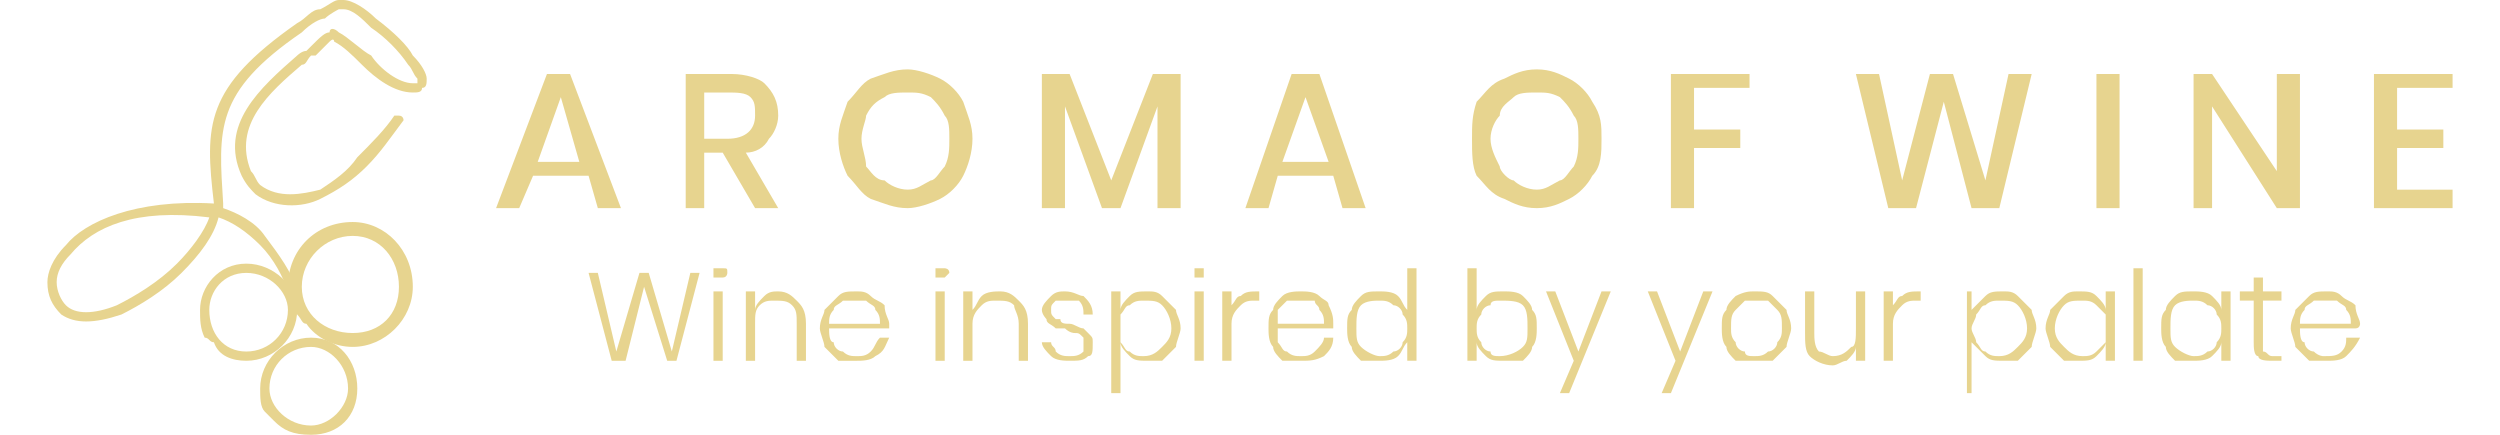 <?xml version="1.0" encoding="UTF-8"?>
<!DOCTYPE svg PUBLIC "-//W3C//DTD SVG 1.1//EN" "http://www.w3.org/Graphics/SVG/1.1/DTD/svg11.dtd">
<!-- Creator: CorelDRAW X7 -->
<svg xmlns="http://www.w3.org/2000/svg" xml:space="preserve" width="230px" height="40px" version="1.1" style="shape-rendering:geometricPrecision; text-rendering:geometricPrecision; image-rendering:optimizeQuality; fill-rule:evenodd; clip-rule:evenodd"
viewBox="0 0 520 94"
 xmlns:xlink="http://www.w3.org/1999/xlink">
 <defs>
  <style type="text/css">
   <![CDATA[
    .fil1 {fill:#E7D48F}
    .fil0 {fill:#E7D48F;fill-rule:nonzero}
   ]]>
  </style>
 </defs>
 <g id="Layer_x0020_1">
  <g id="_334369768">
   <g>
    <path class="fil0" d="M75 25c0,0 1,0 1,0 1,0 1,1 1,1 -3,4 -5,7 -8,10 -3,3 -6,5 -10,7 -4,2 -10,2 -14,-1 -1,-1 -2,-2 -3,-4 -5,-11 4,-19 12,-26 0,0 1,-1 2,-1l1 -1c2,-2 3,-3 4,-3 0,-1 1,-1 2,0 2,1 5,4 7,5 2,3 6,6 9,6 0,0 0,0 1,0 0,0 0,-1 0,-1 -1,-1 -1,-2 -2,-3l0 0c-2,-3 -5,-6 -8,-8 -2,-2 -4,-4 -6,-4l0 0c0,0 0,0 0,0l0 0c0,0 0,0 -1,0 0,0 -2,1 -3,2 -1,0 -3,1 -5,3 -19,13 -18,21 -17,37l0 1c3,1 7,3 9,6 3,4 6,8 7,12 0,0 -1,1 -1,1 -1,0 -1,0 -1,-1 -1,-3 -3,-7 -6,-10 -3,-3 -6,-5 -9,-6 -1,4 -4,8 -8,12 -4,4 -9,7 -13,9 -6,2 -10,2 -13,0 -2,-2 -3,-4 -3,-7 0,-2 1,-5 4,-8 4,-5 15,-10 32,-9l0 0c-2,-17 -2,-25 18,-39 2,-1 3,-3 5,-3 2,-1 3,-2 4,-2 0,0 0,0 1,0l0 0c0,0 0,0 0,0l0 0c2,0 5,2 7,4 4,3 7,6 8,8l0 0c2,2 3,4 3,5 0,1 0,2 -1,2 0,1 -1,1 -2,1 -4,0 -8,-3 -11,-6 -2,-2 -4,-4 -6,-5 0,0 0,-1 -1,0 0,0 -1,1 -3,3l-1 0c-1,1 -1,2 -2,2 -7,6 -15,13 -11,23 1,1 1,2 2,3 4,3 9,2 13,1 3,-2 6,-4 8,-7 3,-3 6,-6 8,-9zm-11 -23l0 0 0 0c0,0 0,0 0,0l0 0zm-36 55c3,-3 6,-7 7,-10 -16,-2 -25,2 -30,8 -2,2 -3,4 -3,6 0,2 1,4 2,5 2,2 6,2 11,0 4,-2 9,-5 13,-9z"/>
    <g>
     <path class="fil1" d="M66 51c6,0 10,5 10,11 0,6 -4,10 -10,10 -6,0 -11,-4 -11,-10 0,-6 5,-11 11,-11zm-10 19c2,3 6,5 10,5 7,0 13,-6 13,-13 0,-8 -6,-14 -13,-14 -8,0 -14,6 -14,14 0,2 1,4 2,6 1,1 1,2 2,2z"/>
     <path class="fil1" d="M57 75c4,0 8,4 8,9 0,4 -4,8 -8,8 -5,0 -9,-4 -9,-8 0,-5 4,-9 9,-9zm-8 16c2,2 4,3 8,3 6,0 10,-4 10,-10 0,-6 -4,-11 -10,-11 -6,0 -11,5 -11,11 0,2 0,4 1,5 1,1 1,1 2,2z"/>
     <path class="fil1" d="M43 59c5,0 9,4 9,8 0,5 -4,9 -9,9 -5,0 -8,-4 -8,-9 0,-4 3,-8 8,-8zm-7 15c1,3 4,4 7,4 6,0 11,-5 11,-11 0,-5 -5,-10 -11,-10 -6,0 -10,5 -10,10 0,2 0,4 1,6 1,0 1,1 2,1z"/>
    </g>
   </g>
   <g>
    <path class="fil0" d="M117 38l-12 0 -3 7 -5 0 11 -29 5 0 11 29 -5 0 -2 -7zm-2 -3l-4 -14 -5 14 9 0zm38 10l-7 -12 -4 0 0 12 -4 0 0 -29 10 0c3,0 6,1 7,2 2,2 3,4 3,7 0,2 -1,4 -2,5 -1,2 -3,3 -5,3l7 12 -5 0zm-11 -15l5 0c4,0 6,-2 6,-5 0,-2 0,-3 -1,-4 -1,-1 -3,-1 -5,-1l-5 0 0 10zm44 -15c2,0 5,1 7,2 2,1 4,3 5,5 1,3 2,5 2,8 0,3 -1,6 -2,8 -1,2 -3,4 -5,5 -2,1 -5,2 -7,2 -3,0 -5,-1 -8,-2 -2,-1 -3,-3 -5,-5 -1,-2 -2,-5 -2,-8 0,-3 1,-5 2,-8 2,-2 3,-4 5,-5 3,-1 5,-2 8,-2zm0 5c-2,0 -4,0 -5,1 -2,1 -3,2 -4,4 0,1 -1,3 -1,5 0,2 1,4 1,6 1,1 2,3 4,3 1,1 3,2 5,2 2,0 3,-1 5,-2 1,0 2,-2 3,-3 1,-2 1,-4 1,-6 0,-2 0,-4 -1,-5 -1,-2 -2,-3 -3,-4 -2,-1 -3,-1 -5,-1zm59 -4l0 29 -5 0 0 -22 -8 22 -4 0 -8 -22 0 22 -5 0 0 -29 6 0 9 23 9 -23 6 0zm33 22l-12 0 -2 7 -5 0 10 -29 6 0 10 29 -5 0 -2 -7zm-1 -3l-5 -14 -5 14 10 0zm45 -20c3,0 5,1 7,2 2,1 4,3 5,5 2,3 2,5 2,8 0,3 0,6 -2,8 -1,2 -3,4 -5,5 -2,1 -4,2 -7,2 -3,0 -5,-1 -7,-2 -3,-1 -4,-3 -6,-5 -1,-2 -1,-5 -1,-8 0,-3 0,-5 1,-8 2,-2 3,-4 6,-5 2,-1 4,-2 7,-2zm0 5c-2,0 -4,0 -5,1 -1,1 -3,2 -3,4 -1,1 -2,3 -2,5 0,2 1,4 2,6 0,1 2,3 3,3 1,1 3,2 5,2 2,0 3,-1 5,-2 1,0 2,-2 3,-3 1,-2 1,-4 1,-6 0,-2 0,-4 -1,-5 -1,-2 -2,-3 -3,-4 -2,-1 -3,-1 -5,-1zm46 -4l0 3 -12 0 0 9 10 0 0 4 -10 0 0 13 -5 0 0 -29 17 0zm61 0l-7 29 -6 0 -6 -23 -6 23 -6 0 -7 -29 5 0 5 23 6 -23 5 0 7 23 5 -23 5 0zm19 0l0 29 -5 0 0 -29 5 0zm39 29l-5 0 -14 -22 0 22 -4 0 0 -29 4 0 14 21 0 -21 5 0 0 29zm21 -26l0 9 10 0 0 4 -10 0 0 9 12 0 0 4 -17 0 0 -29 17 0 0 3 -12 0z"/>
    <path class="fil0" d="M141 59l-5 19 -2 0 -5 -16 -4 16 -3 0 -5 -19 2 0 4 17 5 -17 2 0 5 17 4 -17 2 0zm3 0c0,-1 0,-1 0,-1 1,0 1,0 1,0 1,0 1,0 1,0 1,0 1,0 1,1 0,0 0,1 -1,1 0,0 0,0 -1,0 0,0 0,0 -1,0 0,0 0,-1 0,-1zm2 4l0 15 -2 0 0 -15 2 0zm12 0c2,0 3,1 4,2 1,1 2,2 2,5l0 8 -2 0 0 -8c0,-2 0,-3 -1,-4 -1,-1 -2,-1 -4,-1 -1,0 -2,0 -3,1 -1,1 -1,2 -1,4l0 8 -2 0 0 -15 2 0 0 4c0,-1 1,-2 2,-3 1,-1 2,-1 3,-1zm17 14c1,0 2,0 3,-1 1,-1 1,-2 2,-3l2 0c-1,2 -1,3 -3,4 -1,1 -3,1 -4,1 -2,0 -3,0 -4,0 -1,-1 -2,-2 -3,-3 0,-1 -1,-3 -1,-4 0,-2 1,-3 1,-4 1,-1 2,-2 3,-3 1,-1 2,-1 4,-1 1,0 2,0 3,1 1,1 2,1 3,2 0,2 1,3 1,4 0,0 0,1 0,1l-13 0c0,1 0,3 1,3 0,1 1,2 2,2 1,1 2,1 3,1zm0 -12c-1,0 -2,0 -3,0 -1,1 -2,1 -2,2 -1,1 -1,2 -1,3l11 0c0,-1 0,-2 -1,-3 0,-1 -1,-1 -2,-2 -1,0 -1,0 -2,0zm17 -6c0,-1 0,-1 0,-1 0,0 1,0 1,0 1,0 1,0 1,0 0,0 1,0 1,1 0,0 -1,1 -1,1 0,0 0,0 -1,0 0,0 -1,0 -1,0 0,0 0,-1 0,-1zm2 4l0 15 -2 0 0 -15 2 0zm12 0c2,0 3,1 4,2 1,1 2,2 2,5l0 8 -2 0 0 -8c0,-2 -1,-3 -1,-4 -1,-1 -2,-1 -4,-1 -1,0 -2,0 -3,1 -1,1 -2,2 -2,4l0 8 -2 0 0 -15 2 0 0 4c1,-1 1,-2 2,-3 1,-1 3,-1 4,-1zm14 0c2,0 3,1 4,1 1,1 2,2 2,4l-2 0c0,-1 0,-2 -1,-3 -1,0 -2,0 -3,0 -1,0 -2,0 -2,0 -1,1 -1,1 -1,2 0,1 0,1 1,2 0,0 0,0 1,0 0,1 1,1 2,1 1,0 2,1 3,1 0,0 1,1 1,1 1,1 1,1 1,2 0,2 0,3 -1,3 -1,1 -2,1 -4,1 -1,0 -3,0 -4,-1 -1,-1 -2,-2 -2,-3l2 0c0,1 1,1 1,2 1,1 2,1 3,1 1,0 2,0 3,-1 0,0 0,-1 0,-2 0,0 0,-1 0,-1 -1,-1 -1,-1 -2,-1 0,0 -1,0 -2,-1 -1,0 -2,0 -2,0 -1,-1 -2,-1 -2,-2 0,0 -1,-1 -1,-2 0,-1 1,-2 2,-3 1,-1 2,-1 3,-1zm18 0c1,0 2,0 3,1 1,1 2,2 3,3 0,1 1,2 1,4 0,1 -1,3 -1,4 -1,1 -2,2 -3,3 -1,0 -2,0 -3,0 -2,0 -3,0 -4,-1 -1,-1 -2,-2 -2,-3l0 11 -2 0 0 -22 2 0 0 4c0,-1 1,-2 2,-3 1,-1 2,-1 4,-1zm-1 2c-1,0 -2,0 -3,1 -1,0 -1,1 -2,2 0,1 0,2 0,3 0,1 0,2 0,3 1,1 1,2 2,2 1,1 2,1 3,1 2,0 3,-1 4,-2 1,-1 2,-2 2,-4 0,-2 -1,-4 -2,-5 -1,-1 -2,-1 -4,-1zm11 -6c0,-1 0,-1 0,-1 0,0 1,0 1,0 0,0 1,0 1,0 0,0 0,0 0,1 0,0 0,1 0,1 0,0 -1,0 -1,0 0,0 -1,0 -1,0 0,0 0,-1 0,-1zm2 4l0 15 -2 0 0 -15 2 0zm6 3c1,-1 1,-2 2,-2 1,-1 2,-1 4,-1l0 2 -1 0c-1,0 -2,0 -3,1 -1,1 -2,2 -2,4l0 8 -2 0 0 -15 2 0 0 3zm15 11c1,0 2,0 3,-1 1,-1 2,-2 2,-3l2 0c0,2 -1,3 -2,4 -2,1 -3,1 -5,1 -1,0 -3,0 -4,0 -1,-1 -2,-2 -2,-3 -1,-1 -1,-3 -1,-4 0,-2 0,-3 1,-4 0,-1 1,-2 2,-3 1,-1 3,-1 4,-1 1,0 3,0 4,1 1,1 2,1 2,2 1,2 1,3 1,4 0,0 0,1 0,1l-12 0c0,1 0,3 0,3 1,1 1,2 2,2 1,1 2,1 3,1zm0 -12c-1,0 -2,0 -3,0 -1,1 -1,1 -2,2 0,1 0,2 0,3l10 0c0,-1 0,-2 -1,-3 0,-1 -1,-1 -1,-2 -1,0 -2,0 -3,0zm17 -2c1,0 3,0 4,1 1,1 1,2 2,3l0 -9 2 0 0 20 -2 0 0 -4c-1,1 -1,2 -2,3 -1,1 -3,1 -4,1 -2,0 -3,0 -4,0 -1,-1 -2,-2 -2,-3 -1,-1 -1,-3 -1,-4 0,-2 0,-3 1,-4 0,-1 1,-2 2,-3 1,-1 2,-1 4,-1zm0 2c-1,0 -3,0 -4,1 -1,1 -1,3 -1,5 0,2 0,3 1,4 1,1 3,2 4,2 1,0 2,0 3,-1 1,0 2,-1 2,-2 1,-1 1,-2 1,-3 0,-1 0,-2 -1,-3 0,-1 -1,-2 -2,-2 -1,-1 -2,-1 -3,-1zm27 -2c1,0 3,0 4,1 1,1 2,2 2,3 1,1 1,2 1,4 0,1 0,3 -1,4 0,1 -1,2 -2,3 -1,0 -3,0 -4,0 -2,0 -3,0 -4,-1 -1,-1 -2,-2 -2,-3l0 4 -2 0 0 -20 2 0 0 9c0,-1 1,-2 2,-3 1,-1 2,-1 4,-1zm-1 2c-1,0 -2,0 -2,1 -1,0 -2,1 -2,2 -1,1 -1,2 -1,3 0,1 0,2 1,3 0,1 1,2 2,2 0,1 1,1 2,1 2,0 4,-1 5,-2 1,-1 1,-2 1,-4 0,-2 0,-4 -1,-5 -1,-1 -3,-1 -5,-1zm12 -2l5 13 5 -13 2 0 -9 22 -2 0 3 -7 -6 -15 2 0zm22 0l5 13 5 -13 2 0 -9 22 -2 0 3 -7 -6 -15 2 0zm21 0c2,0 3,0 4,1 1,1 2,2 3,3 0,1 1,2 1,4 0,1 -1,3 -1,4 -1,1 -2,2 -3,3 -1,0 -2,0 -4,0 -1,0 -2,0 -4,0 -1,-1 -2,-2 -2,-3 -1,-1 -1,-3 -1,-4 0,-2 0,-3 1,-4 0,-1 1,-2 2,-3 2,-1 3,-1 4,-1zm0 2c-1,0 -2,0 -2,0 -1,1 -2,2 -2,2 -1,1 -1,2 -1,4 0,1 0,2 1,3 0,1 1,2 2,2 0,1 1,1 2,1 1,0 2,0 3,-1 1,0 2,-1 2,-2 1,-1 1,-2 1,-3 0,-2 0,-3 -1,-4 0,0 -1,-1 -2,-2 -1,0 -2,0 -3,0zm24 -2l0 15 -2 0 0 -3c0,1 -1,2 -2,3 -1,0 -2,1 -3,1 -2,0 -4,-1 -5,-2 -1,-1 -1,-3 -1,-5l0 -9 2 0 0 9c0,1 0,3 1,4 1,0 2,1 3,1 2,0 3,-1 4,-2 1,0 1,-2 1,-4l0 -8 2 0zm6 3c1,-1 1,-2 2,-2 1,-1 2,-1 4,-1l0 2 -1 0c-1,0 -2,0 -3,1 -1,1 -2,2 -2,4l0 8 -2 0 0 -15 2 0 0 3zm24 -3c1,0 2,0 3,1 1,1 2,2 3,3 0,1 1,2 1,4 0,1 -1,3 -1,4 -1,1 -2,2 -3,3 -1,0 -2,0 -3,0 -2,0 -3,0 -4,-1 -1,-1 -2,-2 -3,-3l0 11 -1 0 0 -22 1 0 0 4c1,-1 2,-2 3,-3 1,-1 2,-1 4,-1zm-1 2c-1,0 -2,0 -3,1 -1,0 -1,1 -2,2 0,1 -1,2 -1,3 0,1 1,2 1,3 1,1 1,2 2,2 1,1 2,1 3,1 2,0 3,-1 4,-2 1,-1 2,-2 2,-4 0,-2 -1,-4 -2,-5 -1,-1 -2,-1 -4,-1zm17 -2c2,0 3,0 4,1 1,1 2,2 2,3l0 -4 2 0 0 15 -2 0 0 -4c0,1 -1,2 -2,3 -1,1 -2,1 -4,1 -1,0 -2,0 -3,0 -1,-1 -2,-2 -3,-3 0,-1 -1,-3 -1,-4 0,-2 1,-3 1,-4 1,-1 2,-2 3,-3 1,-1 2,-1 3,-1zm1 2c-2,0 -3,0 -4,1 -1,1 -2,3 -2,5 0,2 1,3 2,4 1,1 2,2 4,2 1,0 2,0 3,-1 0,0 1,-1 2,-2 0,-1 0,-2 0,-3 0,-1 0,-2 0,-3 -1,-1 -2,-2 -2,-2 -1,-1 -2,-1 -3,-1zm13 -7l0 20 -2 0 0 -20 2 0zm11 5c1,0 3,0 4,1 1,1 2,2 2,3l0 -4 2 0 0 15 -2 0 0 -4c0,1 -1,2 -2,3 -1,1 -3,1 -4,1 -2,0 -3,0 -4,0 -1,-1 -2,-2 -2,-3 -1,-1 -1,-3 -1,-4 0,-2 0,-3 1,-4 0,-1 1,-2 2,-3 1,-1 2,-1 4,-1zm0 2c-1,0 -3,0 -4,1 -1,1 -1,3 -1,5 0,2 0,3 1,4 1,1 3,2 4,2 1,0 2,0 3,-1 1,0 2,-1 2,-2 1,-1 1,-2 1,-3 0,-1 0,-2 -1,-3 0,-1 -1,-2 -2,-2 -1,-1 -2,-1 -3,-1zm19 12l0 1 -2 0c-1,0 -3,0 -3,-1 -1,0 -1,-2 -1,-3l0 -9 -3 0 0 -2 3 0 0 -3 2 0 0 3 4 0 0 2 -4 0 0 9c0,1 0,2 0,2 1,0 1,1 2,1l2 0zm9 0c2,0 3,0 4,-1 1,-1 1,-2 1,-3l3 0c-1,2 -2,3 -3,4 -1,1 -3,1 -4,1 -2,0 -3,0 -4,0 -1,-1 -2,-2 -3,-3 0,-1 -1,-3 -1,-4 0,-2 1,-3 1,-4 1,-1 2,-2 3,-3 1,-1 2,-1 4,-1 1,0 2,0 3,1 1,1 2,1 3,2 0,2 1,3 1,4 0,0 0,1 -1,1l-12 0c0,1 0,3 1,3 0,1 1,2 2,2 1,1 2,1 2,1zm1 -12c-1,0 -2,0 -3,0 -1,1 -2,1 -2,2 -1,1 -1,2 -1,3l11 0c0,-1 0,-2 -1,-3 0,-1 -1,-1 -2,-2 -1,0 -2,0 -2,0z"/>
   </g>
  </g>
 </g>
</svg>
